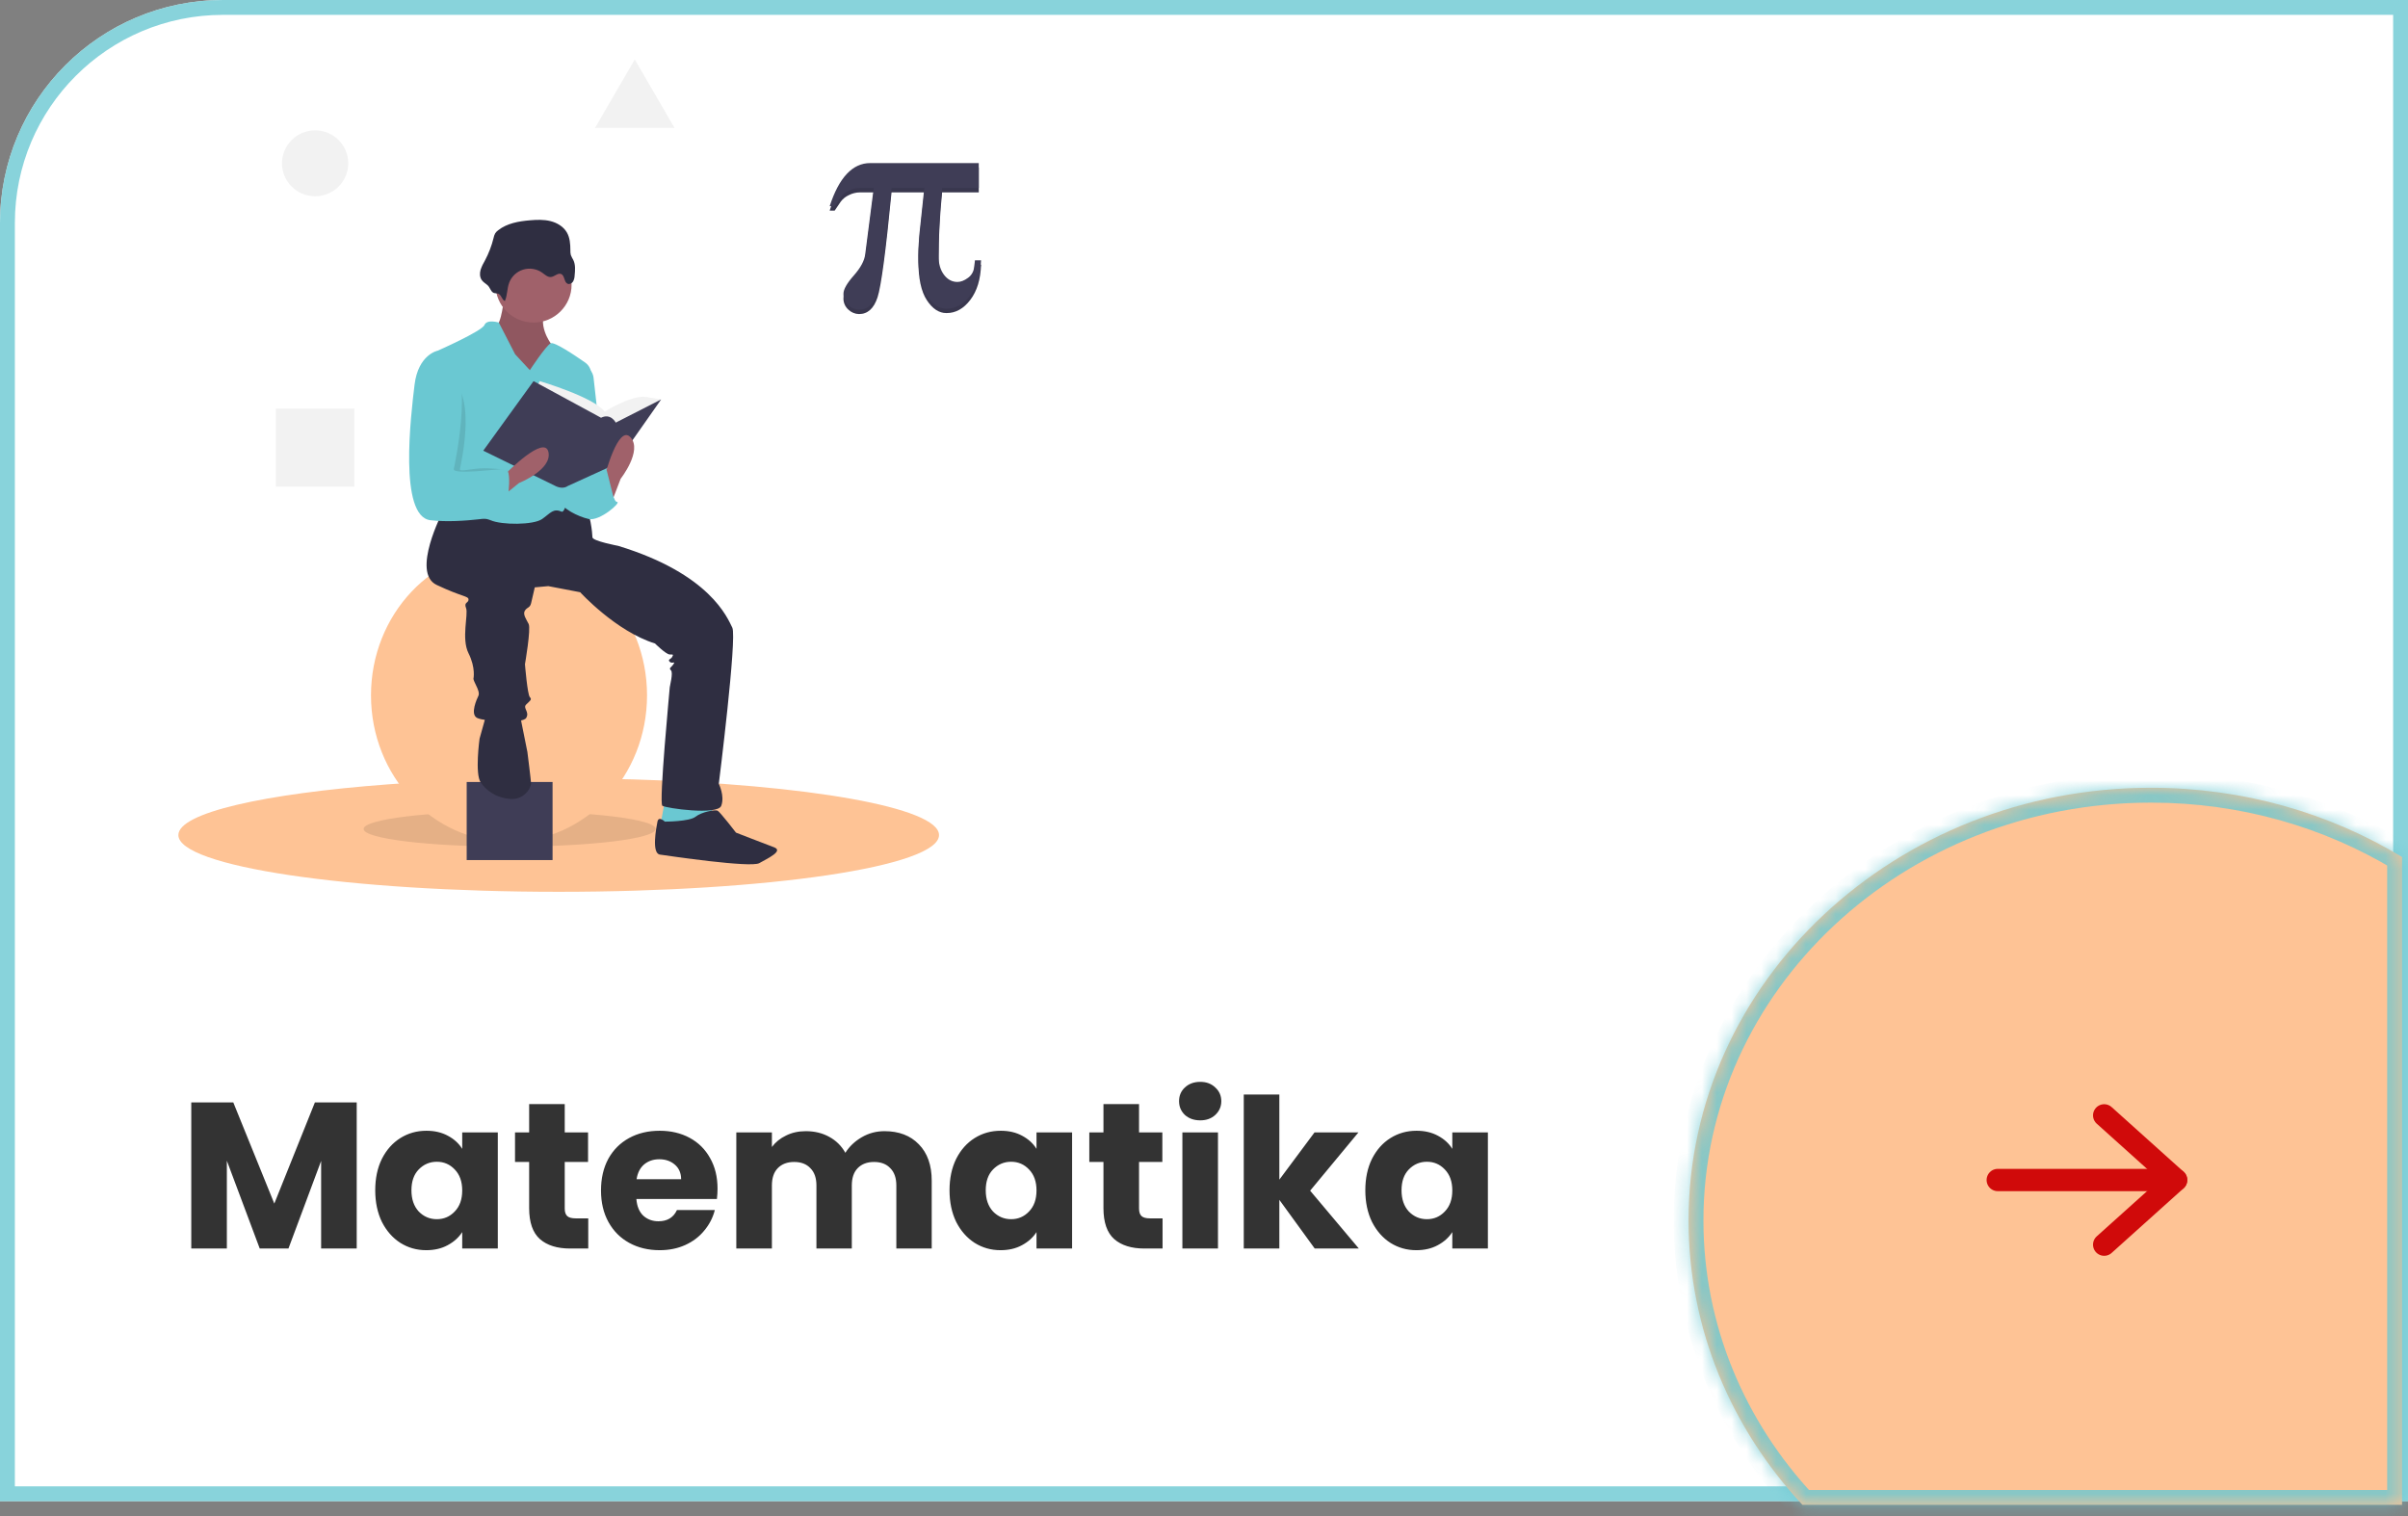 <svg width="162" height="102" viewBox="0 0 162 102" fill="none" xmlns="http://www.w3.org/2000/svg">
<rect x="0" y="0" width="162" height="102" fill="#808080" stroke="none"/>
<path d="M0 15C0 6.716 6.716 0 15 0H162V101H0V15Z" fill="white"/>
<path d="M0.5 15C0.5 6.992 6.992 0.5 15 0.5H161.5V100.5H0.5V15Z" stroke="#6AC8D2" stroke-opacity="0.8"/>
<mask id="path-3-inside-1_242_1978" fill="white">
<path fill-rule="evenodd" clip-rule="evenodd" d="M161.6 57.659V101.245H121.26C116.49 96.129 113.6 89.437 113.6 82.113C113.6 66.034 127.529 53 144.711 53C150.937 53 156.736 54.712 161.6 57.659Z"/>
</mask>
<path fill-rule="evenodd" clip-rule="evenodd" d="M161.6 57.659V101.245H121.26C116.49 96.129 113.6 89.437 113.6 82.113C113.6 66.034 127.529 53 144.711 53C150.937 53 156.736 54.712 161.6 57.659Z" fill="#FEC395"/>
<path d="M161.6 57.659H162.6V57.096L162.118 56.804L161.6 57.659ZM161.6 101.245V102.245H162.6V101.245H161.6ZM121.26 101.245L120.529 101.927L120.825 102.245H121.26V101.245ZM160.6 57.659V101.245H162.6V57.659H160.6ZM161.6 100.245H121.26V102.245H161.6V100.245ZM121.991 100.563C117.381 95.618 114.6 89.166 114.6 82.113H112.6C112.6 89.708 115.598 96.639 120.529 101.927L121.991 100.563ZM114.6 82.113C114.6 66.648 128.018 54 144.711 54V52C127.04 52 112.6 65.421 112.6 82.113H114.6ZM144.711 54C150.753 54 156.373 55.66 161.082 58.514L162.118 56.804C157.1 53.763 151.122 52 144.711 52V54Z" fill="#6AC8D2" fill-opacity="0.8" mask="url(#path-3-inside-1_242_1978)"/>
<path d="M146.4 79.39H134.4" stroke="#D00A0A" stroke-width="1.5" stroke-linecap="round" stroke-linejoin="round"/>
<path d="M141.56 75.041L146.4 79.39L141.56 83.739" stroke="#D00A0A" stroke-width="1.5" stroke-linecap="round" stroke-linejoin="round"/>
<path d="M23.998 74.172V84H21.604V78.106L19.406 84H17.474L15.262 78.092V84H12.868V74.172H15.696L18.454 80.976L21.184 74.172H23.998ZM25.244 80.08C25.244 79.277 25.393 78.573 25.692 77.966C26 77.359 26.415 76.893 26.938 76.566C27.46 76.239 28.044 76.076 28.688 76.076C29.238 76.076 29.719 76.188 30.13 76.412C30.55 76.636 30.872 76.93 31.096 77.294V76.188H33.49V84H31.096V82.894C30.862 83.258 30.536 83.552 30.116 83.776C29.705 84 29.224 84.112 28.674 84.112C28.039 84.112 27.46 83.949 26.938 83.622C26.415 83.286 26 82.815 25.692 82.208C25.393 81.592 25.244 80.883 25.244 80.08ZM31.096 80.094C31.096 79.497 30.928 79.025 30.592 78.68C30.265 78.335 29.864 78.162 29.388 78.162C28.912 78.162 28.506 78.335 28.17 78.68C27.843 79.016 27.68 79.483 27.68 80.08C27.68 80.677 27.843 81.153 28.17 81.508C28.506 81.853 28.912 82.026 29.388 82.026C29.864 82.026 30.265 81.853 30.592 81.508C30.928 81.163 31.096 80.691 31.096 80.094ZM39.575 81.97V84H38.358C37.489 84 36.813 83.79 36.328 83.37C35.842 82.941 35.599 82.245 35.599 81.284V78.176H34.648V76.188H35.599V74.284H37.993V76.188H39.562V78.176H37.993V81.312C37.993 81.545 38.05 81.713 38.161 81.816C38.273 81.919 38.46 81.97 38.721 81.97H39.575ZM48.273 79.968C48.273 80.192 48.259 80.425 48.231 80.668H42.813C42.85 81.153 43.004 81.527 43.275 81.788C43.555 82.04 43.896 82.166 44.297 82.166C44.894 82.166 45.31 81.914 45.543 81.41H48.091C47.96 81.923 47.722 82.385 47.377 82.796C47.041 83.207 46.616 83.529 46.103 83.762C45.59 83.995 45.016 84.112 44.381 84.112C43.616 84.112 42.934 83.949 42.337 83.622C41.74 83.295 41.273 82.829 40.937 82.222C40.601 81.615 40.433 80.906 40.433 80.094C40.433 79.282 40.596 78.573 40.923 77.966C41.259 77.359 41.726 76.893 42.323 76.566C42.92 76.239 43.606 76.076 44.381 76.076C45.137 76.076 45.809 76.235 46.397 76.552C46.985 76.869 47.442 77.322 47.769 77.91C48.105 78.498 48.273 79.184 48.273 79.968ZM45.823 79.338C45.823 78.927 45.683 78.601 45.403 78.358C45.123 78.115 44.773 77.994 44.353 77.994C43.952 77.994 43.611 78.111 43.331 78.344C43.06 78.577 42.892 78.909 42.827 79.338H45.823ZM59.504 76.104C60.475 76.104 61.245 76.398 61.814 76.986C62.393 77.574 62.682 78.391 62.682 79.436V84H60.302V79.758C60.302 79.254 60.167 78.867 59.896 78.596C59.635 78.316 59.271 78.176 58.804 78.176C58.337 78.176 57.969 78.316 57.698 78.596C57.437 78.867 57.306 79.254 57.306 79.758V84H54.926V79.758C54.926 79.254 54.791 78.867 54.52 78.596C54.259 78.316 53.895 78.176 53.428 78.176C52.961 78.176 52.593 78.316 52.322 78.596C52.061 78.867 51.93 79.254 51.93 79.758V84H49.536V76.188H51.93V77.168C52.173 76.841 52.49 76.585 52.882 76.398C53.274 76.202 53.717 76.104 54.212 76.104C54.8 76.104 55.323 76.23 55.78 76.482C56.247 76.734 56.611 77.093 56.872 77.56C57.143 77.131 57.511 76.781 57.978 76.51C58.445 76.239 58.953 76.104 59.504 76.104ZM63.88 80.08C63.88 79.277 64.03 78.573 64.328 77.966C64.636 77.359 65.052 76.893 65.574 76.566C66.097 76.239 66.68 76.076 67.324 76.076C67.875 76.076 68.356 76.188 68.766 76.412C69.186 76.636 69.508 76.93 69.732 77.294V76.188H72.126V84H69.732V82.894C69.499 83.258 69.172 83.552 68.752 83.776C68.342 84 67.861 84.112 67.31 84.112C66.676 84.112 66.097 83.949 65.574 83.622C65.052 83.286 64.636 82.815 64.328 82.208C64.03 81.592 63.88 80.883 63.88 80.08ZM69.732 80.094C69.732 79.497 69.564 79.025 69.228 78.68C68.902 78.335 68.5 78.162 68.024 78.162C67.548 78.162 67.142 78.335 66.806 78.68C66.48 79.016 66.316 79.483 66.316 80.08C66.316 80.677 66.48 81.153 66.806 81.508C67.142 81.853 67.548 82.026 68.024 82.026C68.5 82.026 68.902 81.853 69.228 81.508C69.564 81.163 69.732 80.691 69.732 80.094ZM78.212 81.97V84H76.994C76.126 84 75.45 83.79 74.964 83.37C74.479 82.941 74.236 82.245 74.236 81.284V78.176H73.284V76.188H74.236V74.284H76.63V76.188H78.198V78.176H76.63V81.312C76.63 81.545 76.686 81.713 76.798 81.816C76.91 81.919 77.097 81.97 77.358 81.97H78.212ZM80.75 75.376C80.33 75.376 79.984 75.255 79.714 75.012C79.452 74.76 79.322 74.452 79.322 74.088C79.322 73.715 79.452 73.407 79.714 73.164C79.984 72.912 80.33 72.786 80.75 72.786C81.16 72.786 81.496 72.912 81.758 73.164C82.028 73.407 82.164 73.715 82.164 74.088C82.164 74.452 82.028 74.76 81.758 75.012C81.496 75.255 81.16 75.376 80.75 75.376ZM81.94 76.188V84H79.546V76.188H81.94ZM88.449 84L86.069 80.724V84H83.675V73.64H86.069V79.366L88.435 76.188H91.389L88.141 80.108L91.417 84H88.449ZM91.853 80.08C91.853 79.277 92.002 78.573 92.301 77.966C92.609 77.359 93.024 76.893 93.547 76.566C94.07 76.239 94.653 76.076 95.297 76.076C95.848 76.076 96.328 76.188 96.739 76.412C97.159 76.636 97.481 76.93 97.705 77.294V76.188H100.099V84H97.705V82.894C97.472 83.258 97.145 83.552 96.725 83.776C96.314 84 95.834 84.112 95.283 84.112C94.648 84.112 94.07 83.949 93.547 83.622C93.024 83.286 92.609 82.815 92.301 82.208C92.002 81.592 91.853 80.883 91.853 80.08ZM97.705 80.094C97.705 79.497 97.537 79.025 97.201 78.68C96.874 78.335 96.473 78.162 95.997 78.162C95.521 78.162 95.115 78.335 94.779 78.68C94.452 79.016 94.289 79.483 94.289 80.08C94.289 80.677 94.452 81.153 94.779 81.508C95.115 81.853 95.521 82.026 95.997 82.026C96.473 82.026 96.874 81.853 97.201 81.508C97.537 81.163 97.705 80.691 97.705 80.094Z" fill="#333333"/>
<g clip-path="url(#clip0_242_1978)">
<path d="M63.174 56.182C63.174 58.291 51.719 60 37.587 60C23.456 60 12 58.291 12 56.182C12 54.69 17.742 53.397 26.111 52.77C29.562 52.51 33.461 52.365 37.587 52.365C39.283 52.365 40.941 52.39 42.544 52.436C54.303 52.781 63.174 54.327 63.174 56.182Z" fill="#FEC395"/>
<path opacity="0.1" d="M34.285 56.962C39.71 56.962 44.108 56.429 44.108 55.772C44.108 55.114 39.71 54.581 34.285 54.581C28.861 54.581 24.463 55.114 24.463 55.772C24.463 56.429 28.861 56.962 34.285 56.962Z" fill="black"/>
<path d="M34.244 56.634C39.373 56.634 43.53 52.223 43.53 46.782C43.53 41.341 39.373 36.931 34.244 36.931C29.116 36.931 24.959 41.341 24.959 46.782C24.959 52.223 29.116 56.634 34.244 56.634Z" fill="#FEC395"/>
<path d="M37.174 52.611H31.397V57.865H37.174V52.611Z" fill="#3F3D56"/>
<path d="M44.727 53.884L44.397 55.69L46.542 56.018L47.946 55.197L47.863 53.884H44.727Z" fill="#6AC8D2"/>
<path d="M33.914 19.977C33.914 19.977 33.749 21.866 33.336 21.948C32.924 22.03 34.244 25.314 34.244 25.314H36.225L37.794 24.903L37.051 23.097C37.051 23.097 36.06 21.784 36.803 20.716C37.546 19.649 33.914 19.977 33.914 19.977Z" fill="#A0616A"/>
<path opacity="0.1" d="M33.914 19.977C33.914 19.977 33.749 21.866 33.336 21.948C32.924 22.03 34.244 25.314 34.244 25.314H36.225L37.794 24.903L37.051 23.097C37.051 23.097 36.06 21.784 36.803 20.716C37.546 19.649 33.914 19.977 33.914 19.977Z" fill="black"/>
<path d="M29.787 34.426C29.787 34.426 27.641 38.531 29.375 39.352C31.108 40.173 31.52 40.091 31.52 40.338C31.52 40.584 31.19 40.502 31.355 40.912C31.52 41.323 31.025 42.965 31.52 43.95C32.016 44.935 31.851 45.674 31.851 45.674C31.851 45.674 31.851 45.756 32.016 46.084C32.181 46.413 32.263 46.659 32.181 46.823C32.098 46.987 31.603 48.055 32.098 48.301C32.593 48.547 35.152 48.712 35.4 48.301C35.647 47.891 35.152 47.644 35.4 47.398C35.647 47.152 35.812 47.07 35.647 46.905C35.482 46.741 35.317 44.689 35.317 44.689C35.317 44.689 35.73 42.308 35.565 41.98C35.4 41.651 35.152 41.323 35.317 41.077C35.482 40.83 35.647 40.912 35.73 40.584C35.812 40.255 35.978 39.517 35.978 39.517L36.886 39.434L39.032 39.845C39.032 39.845 41.425 42.472 44.066 43.293C44.066 43.293 44.809 44.032 45.057 44.032C45.304 44.032 45.304 44.032 45.222 44.196C45.139 44.36 44.892 44.36 45.057 44.525C45.222 44.689 45.47 44.443 45.304 44.689C45.139 44.935 44.974 44.935 45.139 45.099C45.304 45.263 45.057 46.166 45.057 46.249C45.057 46.331 44.314 54.048 44.562 54.212C44.809 54.376 48.276 54.869 48.523 54.212C48.771 53.555 48.358 52.734 48.358 52.734C48.358 52.734 49.596 42.883 49.266 42.226C48.936 41.569 47.781 38.614 41.59 36.725C41.59 36.725 39.857 36.397 39.857 36.151C39.857 35.904 39.692 34.344 39.362 34.262C39.032 34.18 37.133 34.098 37.133 34.098L34.739 34.837L31.438 34.262L29.787 34.426Z" fill="#2F2E41"/>
<path d="M32.676 48.219L32.263 49.697C32.263 49.697 31.933 52.078 32.346 52.652C32.67 53.104 33.249 53.656 34.322 53.753C34.623 53.781 34.924 53.705 35.176 53.539C35.428 53.373 35.615 53.127 35.707 52.841C35.719 52.806 35.727 52.771 35.73 52.734C35.73 52.57 35.482 50.6 35.482 50.6L35.07 48.547L34.987 47.973L32.676 48.219Z" fill="#2F2E41"/>
<path d="M44.727 55.279C44.727 55.279 44.314 54.869 44.231 55.279C44.149 55.69 43.819 57.414 44.397 57.496C44.974 57.578 50.504 58.399 51.082 58.071C51.66 57.742 52.733 57.25 52.073 57.003C51.412 56.757 49.514 56.018 49.514 56.018C49.514 56.018 48.441 54.623 48.276 54.541C48.111 54.458 47.203 54.623 46.79 54.951C46.377 55.279 44.727 55.279 44.727 55.279Z" fill="#2F2E41"/>
<path d="M35.895 21.701C37.308 21.701 38.454 20.562 38.454 19.156C38.454 17.751 37.308 16.611 35.895 16.611C34.482 16.611 33.336 17.751 33.336 19.156C33.336 20.562 34.482 21.701 35.895 21.701Z" fill="#A0616A"/>
<path d="M35.647 24.903L34.657 23.836L33.559 21.701C33.559 21.701 32.759 21.455 32.593 21.866C32.428 22.276 29.457 23.59 29.457 23.59C29.457 23.59 30.2 30.486 29.87 31.143C29.54 31.799 28.962 34.426 29.457 34.673C29.952 34.919 32.263 34.673 33.006 35.001C33.749 35.33 35.895 35.33 36.473 34.919C37.051 34.509 37.216 34.18 37.794 34.426C38.285 34.636 39.435 27.468 39.766 25.332C39.794 25.152 39.771 24.969 39.699 24.802C39.628 24.635 39.511 24.491 39.361 24.387C38.621 23.87 37.287 22.98 37.051 23.097C36.721 23.261 35.647 24.903 35.647 24.903Z" fill="#6AC8D2"/>
<path d="M39.197 24.575C39.39 24.623 39.565 24.729 39.696 24.879C39.828 25.028 39.91 25.214 39.932 25.412L40.6 31.389C40.6 31.389 38.949 34.919 38.124 32.538C37.298 30.157 39.197 24.575 39.197 24.575Z" fill="#6AC8D2"/>
<path d="M39.032 31.964L40.847 31.471C40.847 31.471 41.178 33.77 41.508 33.77C41.838 33.77 40.352 35.083 39.609 34.919C38.866 34.755 37.793 34.18 37.711 33.77C37.628 33.359 38.454 31.635 38.454 31.635L39.032 31.964Z" fill="#6AC8D2"/>
<path d="M33.964 20.254C34.138 19.873 34.107 19.427 34.251 19.034C34.328 18.823 34.453 18.633 34.616 18.478C34.779 18.323 34.977 18.208 35.192 18.141C35.407 18.074 35.635 18.058 35.858 18.094C36.081 18.129 36.292 18.215 36.476 18.346C36.661 18.477 36.846 18.661 37.072 18.636C37.315 18.609 37.532 18.339 37.756 18.438C38.004 18.548 37.937 18.99 38.188 19.092C38.32 19.145 38.476 19.063 38.553 18.943C38.619 18.817 38.656 18.677 38.659 18.534C38.693 18.184 38.725 17.813 38.572 17.496C38.508 17.389 38.452 17.276 38.404 17.16C38.378 17.052 38.367 16.94 38.373 16.829C38.371 16.418 38.341 15.988 38.133 15.633C37.902 15.238 37.475 14.986 37.029 14.875C36.583 14.765 36.117 14.782 35.659 14.821C34.903 14.884 34.114 15.021 33.518 15.489C33.437 15.547 33.367 15.62 33.312 15.704C33.26 15.803 33.223 15.909 33.203 16.019C33.074 16.541 32.881 17.045 32.628 17.52C32.506 17.721 32.406 17.934 32.331 18.157C32.268 18.383 32.272 18.641 32.404 18.835C32.512 18.994 32.684 19.078 32.819 19.207C32.953 19.335 33.016 19.582 33.164 19.679C33.294 19.764 33.449 19.704 33.582 19.794C33.751 19.909 33.764 20.162 33.964 20.254Z" fill="#2F2E41"/>
<path d="M36.06 26.135L36.308 25.642C36.308 25.642 39.939 26.709 40.682 27.695C40.682 27.695 42.498 26.545 43.489 26.709L44.479 26.874L41.425 29.583L37.546 29.254L36.06 26.135Z" fill="#F2F2F2"/>
<path d="M35.895 25.642L32.511 30.322L37.381 32.703C37.381 32.703 37.836 32.949 38.186 32.703L41.425 31.225L44.479 26.874L41.425 28.433C41.425 28.433 41.095 27.777 40.435 28.105L35.895 25.642Z" fill="#3F3D56"/>
<path d="M41.095 33.934L41.755 32.21C41.755 32.21 43.241 30.322 42.416 29.419C41.59 28.515 40.682 32.046 40.682 32.046L41.095 33.934Z" fill="#A0616A"/>
<path d="M33.476 33.659L34.917 32.497C34.917 32.497 37.155 31.605 36.896 30.412C36.638 29.219 34.072 31.82 34.072 31.82L33.476 33.659Z" fill="#A0616A"/>
<path opacity="0.1" d="M29.911 25.355H29.828C29.828 25.355 28.549 23.836 28.301 25.888C28.054 27.941 27.228 34.755 29.374 35.001C31.52 35.248 33.047 33.975 33.047 33.975C33.047 33.975 34.616 31.594 34.038 31.594C33.758 31.594 32.998 31.469 32.305 31.512C31.565 31.558 30.9 31.765 30.943 31.553C31.025 31.143 32.222 25.929 29.911 25.355Z" fill="black"/>
<path d="M29.787 23.754L29.457 23.59C29.457 23.59 28.136 23.836 27.889 25.888C27.641 27.941 26.816 34.755 28.962 35.001C31.108 35.248 33.997 34.673 33.997 34.673C33.997 34.673 34.574 31.553 33.997 31.553C33.419 31.553 30.447 31.964 30.53 31.553C30.613 31.143 32.098 24.328 29.787 23.754Z" fill="#6AC8D2"/>
<path d="M39.898 32.99L40.808 31.602L41.384 33.893L39.898 34.55V32.99Z" fill="#6AC8D2"/>
<path d="M21.201 13.204C22.432 13.204 23.429 12.212 23.429 10.988C23.429 9.763 22.432 8.771 21.201 8.771C19.97 8.771 18.972 9.763 18.972 10.988C18.972 12.212 19.97 13.204 21.201 13.204Z" fill="#F2F2F2"/>
<path d="M23.842 27.489H18.56V32.743H23.842V27.489Z" fill="#F2F2F2"/>
<path d="M42.705 4L44.042 6.303L45.379 8.607H42.705H40.031L41.367 6.303L42.705 4Z" fill="#F2F2F2"/>
<path d="M66 17.811C65.968 18.794 65.728 19.582 65.278 20.174C64.829 20.767 64.295 21.063 63.677 21.064C63.173 21.064 62.732 20.773 62.353 20.193C61.973 19.613 61.784 18.721 61.784 17.517C61.784 17.25 61.79 16.997 61.803 16.756C61.816 16.515 61.832 16.287 61.851 16.071L62.185 12.943H59.977C59.594 16.898 59.281 19.252 59.035 20.003C58.79 20.754 58.374 21.13 57.788 21.13C57.523 21.124 57.27 21.018 57.08 20.835C56.97 20.738 56.883 20.618 56.825 20.483C56.767 20.348 56.74 20.202 56.745 20.055C56.745 19.764 56.977 19.357 57.439 18.834C57.901 18.311 58.157 17.833 58.208 17.402L58.782 12.943H57.855C57.593 12.944 57.336 13.008 57.104 13.128C56.891 13.225 56.705 13.374 56.564 13.561L56.153 14.169H55.818C56.13 13.206 56.514 12.481 56.97 11.996C57.426 11.511 57.95 11.269 58.543 11.269H65.847V12.943H63.38C63.304 13.703 63.245 14.464 63.204 15.225C63.162 15.985 63.141 16.749 63.142 17.517C63.142 18.036 63.263 18.458 63.505 18.781C63.747 19.105 64.05 19.266 64.413 19.266C64.636 19.266 64.87 19.176 65.116 18.995C65.232 18.914 65.33 18.808 65.401 18.686C65.473 18.564 65.518 18.428 65.532 18.287C65.551 18.147 65.565 18.038 65.575 17.959C65.584 17.879 65.589 17.83 65.589 17.811L66 17.811Z" fill="#3F3D56"/>
<path opacity="0.1" d="M66 17.811C65.968 18.794 65.728 19.582 65.278 20.174C64.829 20.767 64.295 21.063 63.677 21.064C63.173 21.064 62.732 20.773 62.353 20.193C61.973 19.613 61.784 18.721 61.784 17.517C61.784 17.25 61.79 16.997 61.803 16.756C61.816 16.515 61.832 16.287 61.851 16.071L62.185 12.943H59.977C59.594 16.898 59.281 19.252 59.035 20.003C58.79 20.754 58.374 21.13 57.788 21.13C57.523 21.124 57.27 21.018 57.08 20.835C56.97 20.738 56.883 20.618 56.825 20.483C56.767 20.348 56.74 20.202 56.745 20.055C56.745 19.764 56.977 19.357 57.439 18.834C57.901 18.311 58.157 17.833 58.208 17.402L58.782 12.943H57.855C57.593 12.944 57.336 13.008 57.104 13.128C56.891 13.225 56.705 13.374 56.564 13.561L56.153 14.169H55.818C56.13 13.206 56.514 12.481 56.97 11.996C57.426 11.511 57.95 11.269 58.543 11.269H65.847V12.943H63.38C63.304 13.703 63.245 14.464 63.204 15.225C63.162 15.985 63.141 16.749 63.142 17.517C63.142 18.036 63.263 18.458 63.505 18.781C63.747 19.105 64.05 19.266 64.413 19.266C64.636 19.266 64.87 19.176 65.116 18.995C65.232 18.914 65.33 18.808 65.401 18.686C65.473 18.564 65.518 18.428 65.532 18.287C65.551 18.147 65.565 18.038 65.575 17.959C65.584 17.879 65.589 17.83 65.589 17.811L66 17.811Z" fill="black"/>
<path d="M66 17.514C65.968 18.497 65.728 19.285 65.278 19.877C64.829 20.47 64.295 20.766 63.677 20.766C63.173 20.766 62.732 20.476 62.353 19.896C61.973 19.316 61.784 18.424 61.784 17.219C61.784 16.953 61.79 16.7 61.803 16.459C61.816 16.218 61.832 15.989 61.851 15.774L62.185 12.645H59.977C59.594 16.601 59.281 18.955 59.035 19.706C58.79 20.457 58.374 20.833 57.788 20.833C57.523 20.826 57.27 20.721 57.08 20.538C56.97 20.441 56.883 20.32 56.825 20.186C56.767 20.051 56.74 19.905 56.745 19.758C56.745 19.467 56.977 19.059 57.439 18.536C57.901 18.013 58.157 17.536 58.208 17.105L58.782 12.645H57.855C57.593 12.647 57.336 12.71 57.104 12.831C56.891 12.928 56.705 13.077 56.564 13.263L56.153 13.872H55.818C56.13 12.909 56.514 12.184 56.97 11.699C57.426 11.214 57.95 10.972 58.543 10.972H65.847V12.645H63.38C63.304 13.406 63.245 14.167 63.204 14.928C63.162 15.688 63.141 16.452 63.142 17.219C63.142 17.739 63.263 18.161 63.505 18.484C63.747 18.807 64.05 18.969 64.413 18.969C64.636 18.969 64.87 18.879 65.116 18.698C65.232 18.617 65.33 18.511 65.401 18.389C65.473 18.267 65.518 18.131 65.532 17.99C65.551 17.85 65.565 17.741 65.575 17.662C65.584 17.582 65.589 17.533 65.589 17.514H66Z" fill="#3F3D56"/>
</g>
<defs>
<clipPath id="clip0_242_1978">
<rect width="54" height="56" fill="white" transform="translate(12 4)"/>
</clipPath>
</defs>
</svg>
